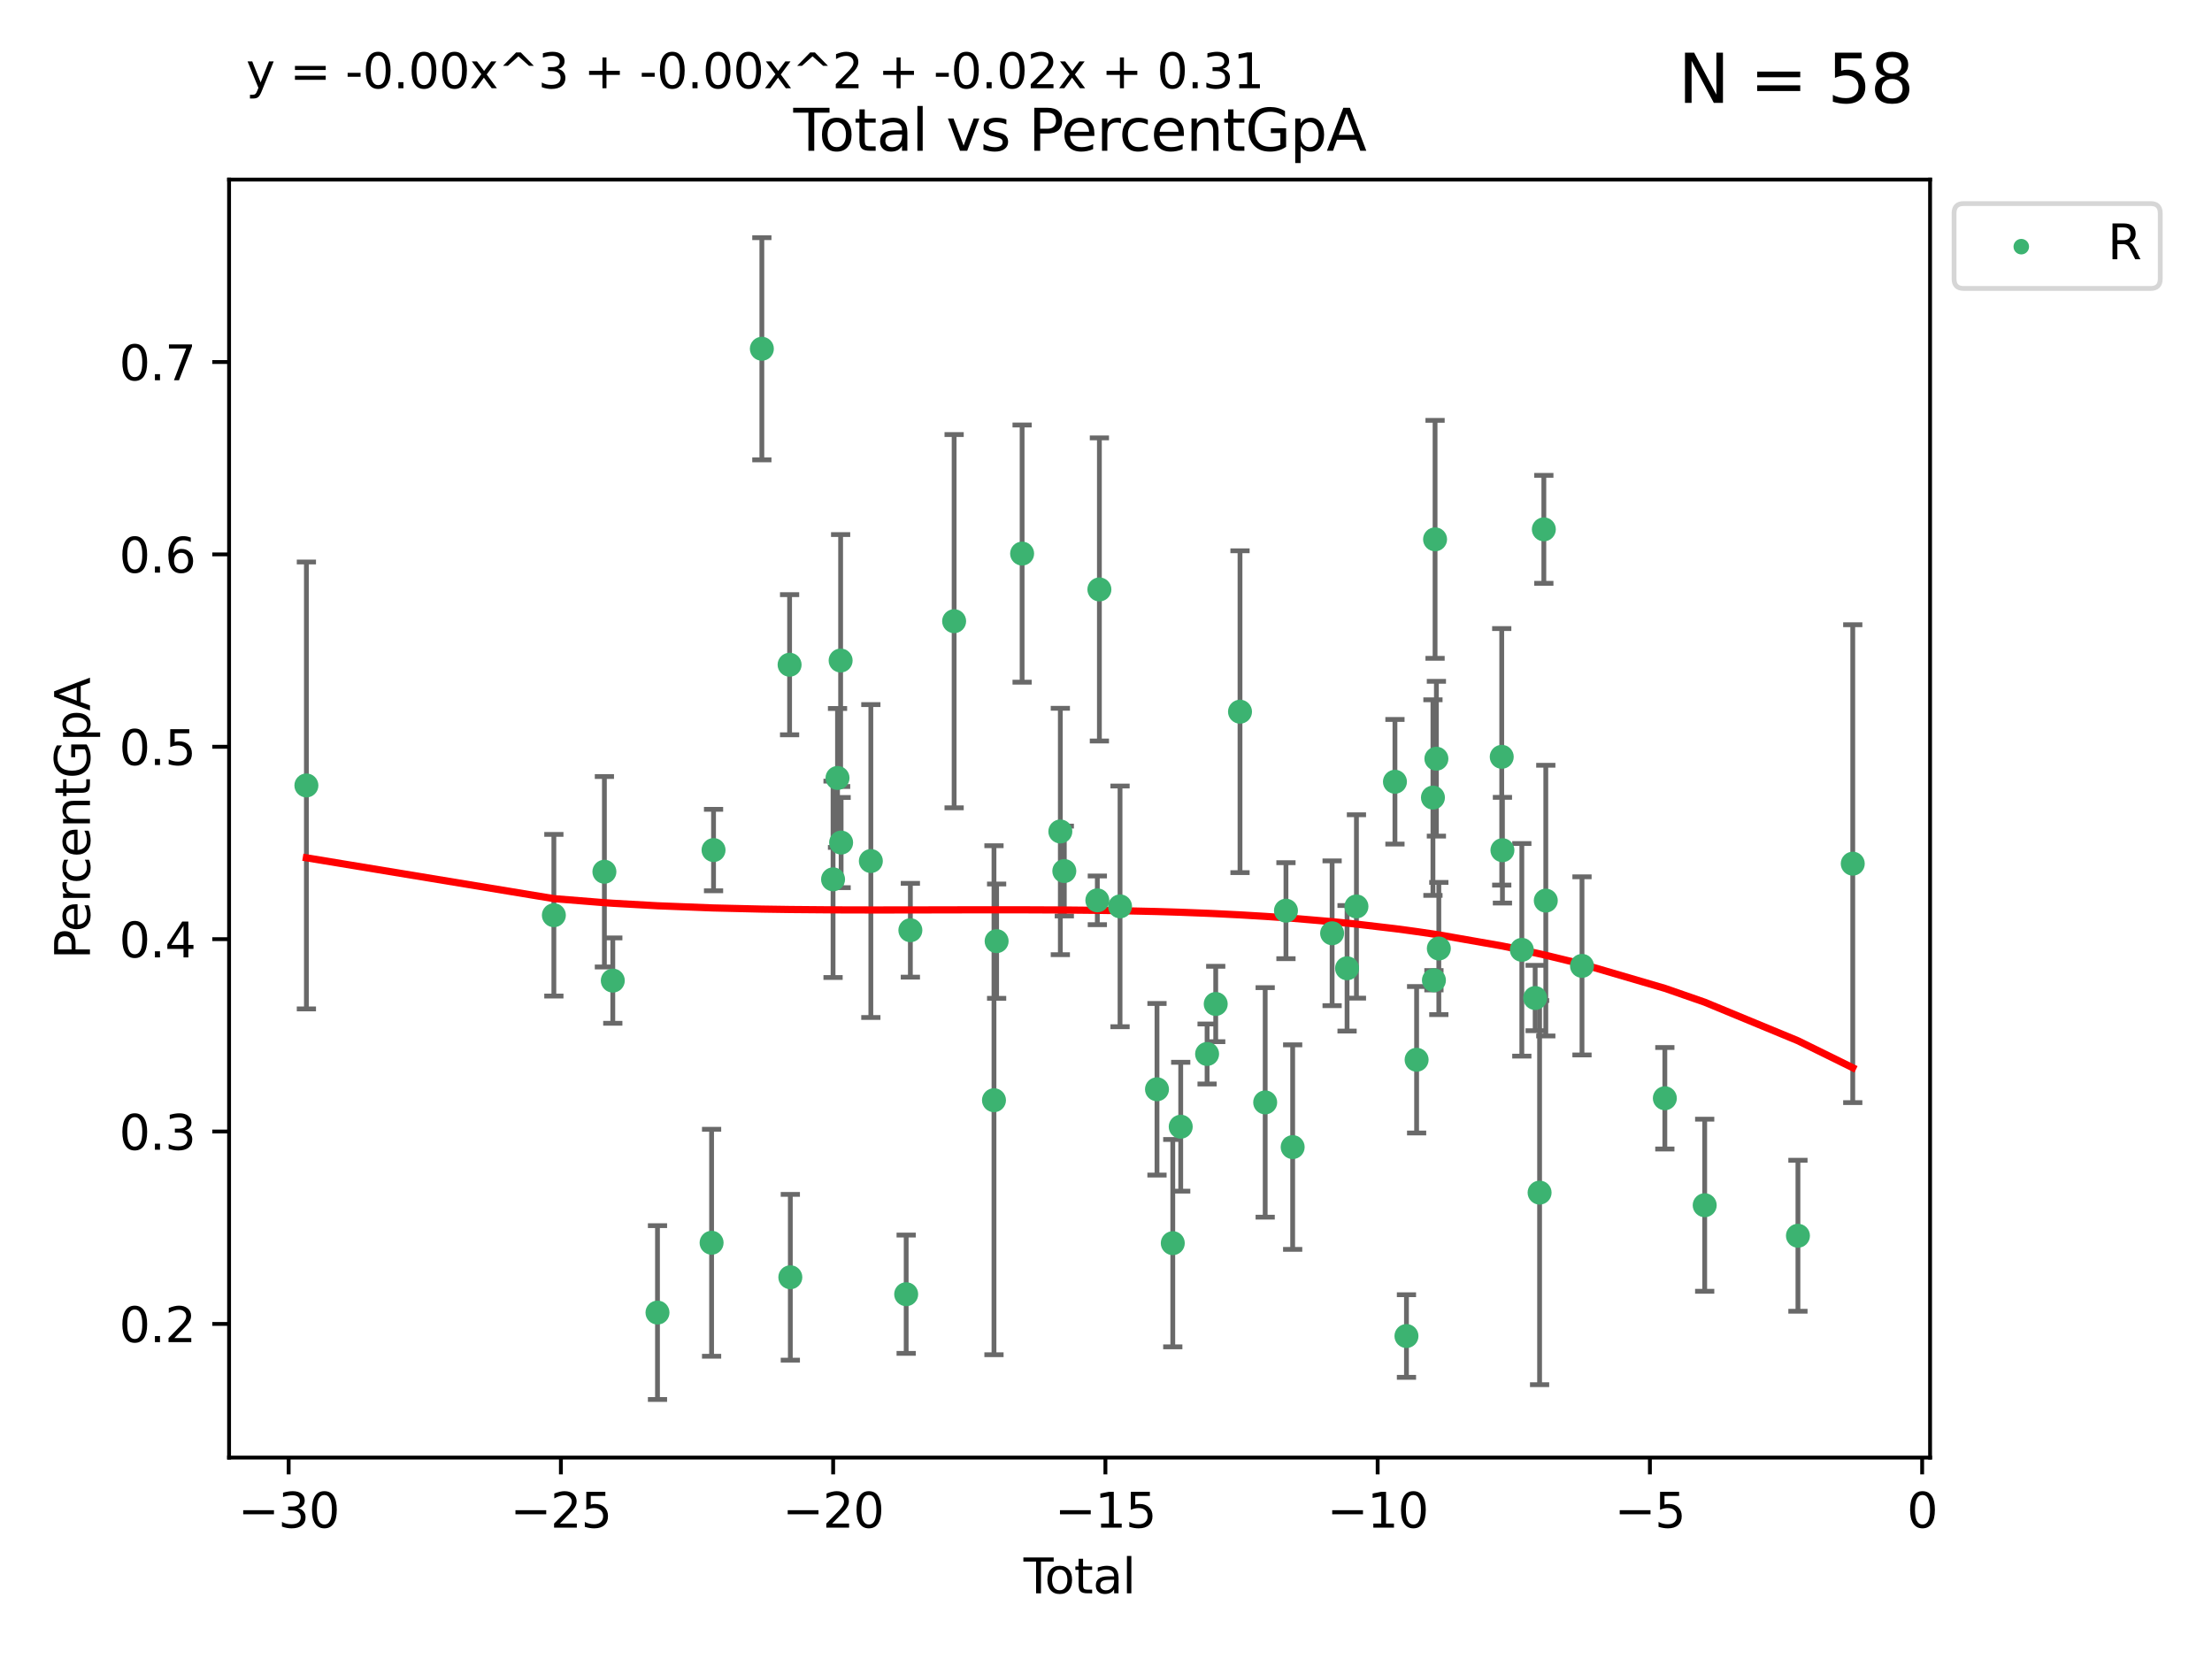 <?xml version="1.0" encoding="utf-8" standalone="no"?>
<!DOCTYPE svg PUBLIC "-//W3C//DTD SVG 1.1//EN"
  "http://www.w3.org/Graphics/SVG/1.1/DTD/svg11.dtd">
<svg xmlns:xlink="http://www.w3.org/1999/xlink" width="460.8pt" height="345.6pt" viewBox="0 0 460.8 345.6" xmlns="http://www.w3.org/2000/svg" version="1.1">
 <defs>
  <style type="text/css">*{stroke-linejoin: round; stroke-linecap: butt}</style>
 </defs>
 <g id="figure_1">
  <g id="patch_1">
   <path d="M 0 345.6 
L 460.8 345.6 
L 460.8 0 
L 0 0 
z
" style="fill: #ffffff"/>
  </g>
  <g id="axes_1">
   <g id="patch_2">
    <path d="M 47.72 303.64 
L 402.07 303.64 
L 402.07 37.411 
L 47.72 37.411 
z
" style="fill: #ffffff"/>
   </g>
   <g id="PathCollection_1">
    <defs>
     <path id="mdc29bd8efb" d="M 0 1.118 
C 0.297 1.118 0.581 1 0.791 0.791 
C 1 0.581 1.118 0.297 1.118 0 
C 1.118 -0.297 1 -0.581 0.791 -0.791 
C 0.581 -1 0.297 -1.118 0 -1.118 
C -0.297 -1.118 -0.581 -1 -0.791 -0.791 
C -1 -0.581 -1.118 -0.297 -1.118 0 
C -1.118 0.297 -1 0.581 -0.791 0.791 
C -0.581 1 -0.297 1.118 0 1.118 
z
" style="stroke: #3cb371"/>
    </defs>
    <g clip-path="url(#p1a517fec23)">
     <use xlink:href="#mdc29bd8efb" x="63.827" y="163.623" style="fill: #3cb371; stroke: #3cb371"/>
     <use xlink:href="#mdc29bd8efb" x="115.38" y="190.657" style="fill: #3cb371; stroke: #3cb371"/>
     <use xlink:href="#mdc29bd8efb" x="125.907" y="181.599" style="fill: #3cb371; stroke: #3cb371"/>
     <use xlink:href="#mdc29bd8efb" x="127.657" y="204.277" style="fill: #3cb371; stroke: #3cb371"/>
     <use xlink:href="#mdc29bd8efb" x="136.968" y="273.432" style="fill: #3cb371; stroke: #3cb371"/>
     <use xlink:href="#mdc29bd8efb" x="148.238" y="258.889" style="fill: #3cb371; stroke: #3cb371"/>
     <use xlink:href="#mdc29bd8efb" x="148.645" y="177.083" style="fill: #3cb371; stroke: #3cb371"/>
     <use xlink:href="#mdc29bd8efb" x="158.709" y="72.654" style="fill: #3cb371; stroke: #3cb371"/>
     <use xlink:href="#mdc29bd8efb" x="164.487" y="138.475" style="fill: #3cb371; stroke: #3cb371"/>
     <use xlink:href="#mdc29bd8efb" x="164.64" y="266.075" style="fill: #3cb371; stroke: #3cb371"/>
     <use xlink:href="#mdc29bd8efb" x="173.541" y="183.18" style="fill: #3cb371; stroke: #3cb371"/>
     <use xlink:href="#mdc29bd8efb" x="174.471" y="162.064" style="fill: #3cb371; stroke: #3cb371"/>
     <use xlink:href="#mdc29bd8efb" x="175.118" y="137.6" style="fill: #3cb371; stroke: #3cb371"/>
     <use xlink:href="#mdc29bd8efb" x="175.22" y="175.52" style="fill: #3cb371; stroke: #3cb371"/>
     <use xlink:href="#mdc29bd8efb" x="181.413" y="179.37" style="fill: #3cb371; stroke: #3cb371"/>
     <use xlink:href="#mdc29bd8efb" x="188.773" y="269.609" style="fill: #3cb371; stroke: #3cb371"/>
     <use xlink:href="#mdc29bd8efb" x="189.646" y="193.786" style="fill: #3cb371; stroke: #3cb371"/>
     <use xlink:href="#mdc29bd8efb" x="198.762" y="129.404" style="fill: #3cb371; stroke: #3cb371"/>
     <use xlink:href="#mdc29bd8efb" x="207.064" y="229.196" style="fill: #3cb371; stroke: #3cb371"/>
     <use xlink:href="#mdc29bd8efb" x="207.615" y="196.059" style="fill: #3cb371; stroke: #3cb371"/>
     <use xlink:href="#mdc29bd8efb" x="212.925" y="115.323" style="fill: #3cb371; stroke: #3cb371"/>
     <use xlink:href="#mdc29bd8efb" x="220.887" y="173.212" style="fill: #3cb371; stroke: #3cb371"/>
     <use xlink:href="#mdc29bd8efb" x="221.715" y="181.452" style="fill: #3cb371; stroke: #3cb371"/>
     <use xlink:href="#mdc29bd8efb" x="228.596" y="187.557" style="fill: #3cb371; stroke: #3cb371"/>
     <use xlink:href="#mdc29bd8efb" x="229.023" y="122.79" style="fill: #3cb371; stroke: #3cb371"/>
     <use xlink:href="#mdc29bd8efb" x="233.325" y="188.814" style="fill: #3cb371; stroke: #3cb371"/>
     <use xlink:href="#mdc29bd8efb" x="241.022" y="226.915" style="fill: #3cb371; stroke: #3cb371"/>
     <use xlink:href="#mdc29bd8efb" x="244.312" y="258.974" style="fill: #3cb371; stroke: #3cb371"/>
     <use xlink:href="#mdc29bd8efb" x="245.966" y="234.714" style="fill: #3cb371; stroke: #3cb371"/>
     <use xlink:href="#mdc29bd8efb" x="251.459" y="219.562" style="fill: #3cb371; stroke: #3cb371"/>
     <use xlink:href="#mdc29bd8efb" x="253.256" y="209.147" style="fill: #3cb371; stroke: #3cb371"/>
     <use xlink:href="#mdc29bd8efb" x="258.316" y="148.26" style="fill: #3cb371; stroke: #3cb371"/>
     <use xlink:href="#mdc29bd8efb" x="263.561" y="229.651" style="fill: #3cb371; stroke: #3cb371"/>
     <use xlink:href="#mdc29bd8efb" x="267.889" y="189.711" style="fill: #3cb371; stroke: #3cb371"/>
     <use xlink:href="#mdc29bd8efb" x="269.286" y="238.963" style="fill: #3cb371; stroke: #3cb371"/>
     <use xlink:href="#mdc29bd8efb" x="277.504" y="194.417" style="fill: #3cb371; stroke: #3cb371"/>
     <use xlink:href="#mdc29bd8efb" x="280.618" y="201.712" style="fill: #3cb371; stroke: #3cb371"/>
     <use xlink:href="#mdc29bd8efb" x="282.572" y="188.828" style="fill: #3cb371; stroke: #3cb371"/>
     <use xlink:href="#mdc29bd8efb" x="290.593" y="162.854" style="fill: #3cb371; stroke: #3cb371"/>
     <use xlink:href="#mdc29bd8efb" x="292.992" y="278.321" style="fill: #3cb371; stroke: #3cb371"/>
     <use xlink:href="#mdc29bd8efb" x="295.106" y="220.766" style="fill: #3cb371; stroke: #3cb371"/>
     <use xlink:href="#mdc29bd8efb" x="298.508" y="166.153" style="fill: #3cb371; stroke: #3cb371"/>
     <use xlink:href="#mdc29bd8efb" x="298.712" y="204.205" style="fill: #3cb371; stroke: #3cb371"/>
     <use xlink:href="#mdc29bd8efb" x="298.951" y="112.353" style="fill: #3cb371; stroke: #3cb371"/>
     <use xlink:href="#mdc29bd8efb" x="299.227" y="158.054" style="fill: #3cb371; stroke: #3cb371"/>
     <use xlink:href="#mdc29bd8efb" x="299.734" y="197.591" style="fill: #3cb371; stroke: #3cb371"/>
     <use xlink:href="#mdc29bd8efb" x="312.84" y="157.66" style="fill: #3cb371; stroke: #3cb371"/>
     <use xlink:href="#mdc29bd8efb" x="312.984" y="177.113" style="fill: #3cb371; stroke: #3cb371"/>
     <use xlink:href="#mdc29bd8efb" x="317.024" y="197.868" style="fill: #3cb371; stroke: #3cb371"/>
     <use xlink:href="#mdc29bd8efb" x="319.802" y="207.905" style="fill: #3cb371; stroke: #3cb371"/>
     <use xlink:href="#mdc29bd8efb" x="320.725" y="248.443" style="fill: #3cb371; stroke: #3cb371"/>
     <use xlink:href="#mdc29bd8efb" x="321.61" y="110.27" style="fill: #3cb371; stroke: #3cb371"/>
     <use xlink:href="#mdc29bd8efb" x="322.017" y="187.614" style="fill: #3cb371; stroke: #3cb371"/>
     <use xlink:href="#mdc29bd8efb" x="329.559" y="201.211" style="fill: #3cb371; stroke: #3cb371"/>
     <use xlink:href="#mdc29bd8efb" x="346.817" y="228.785" style="fill: #3cb371; stroke: #3cb371"/>
     <use xlink:href="#mdc29bd8efb" x="355.119" y="251.071" style="fill: #3cb371; stroke: #3cb371"/>
     <use xlink:href="#mdc29bd8efb" x="374.544" y="257.429" style="fill: #3cb371; stroke: #3cb371"/>
     <use xlink:href="#mdc29bd8efb" x="385.963" y="179.918" style="fill: #3cb371; stroke: #3cb371"/>
    </g>
   </g>
   <g id="matplotlib.axis_1">
    <g id="xtick_1">
     <g id="line2d_1">
      <defs>
       <path id="m5fa4a7cd5c" d="M 0 0 
L 0 3.5 
" style="stroke: #000000; stroke-width: 0.8"/>
      </defs>
      <g>
       <use xlink:href="#m5fa4a7cd5c" x="60.131" y="303.64" style="stroke: #000000; stroke-width: 0.8"/>
      </g>
     </g>
     <g id="text_1">
      <!-- −30 -->
      <g transform="translate(49.579 318.238)scale(0.1 -0.1)">
       <defs>
        <path id="DejaVuSans-2212" d="M 678 2272 
L 4684 2272 
L 4684 1741 
L 678 1741 
L 678 2272 
z
" transform="scale(0.016)"/>
        <path id="DejaVuSans-33" d="M 2597 2516 
Q 3050 2419 3304 2112 
Q 3559 1806 3559 1356 
Q 3559 666 3084 287 
Q 2609 -91 1734 -91 
Q 1441 -91 1130 -33 
Q 819 25 488 141 
L 488 750 
Q 750 597 1062 519 
Q 1375 441 1716 441 
Q 2309 441 2620 675 
Q 2931 909 2931 1356 
Q 2931 1769 2642 2001 
Q 2353 2234 1838 2234 
L 1294 2234 
L 1294 2753 
L 1863 2753 
Q 2328 2753 2575 2939 
Q 2822 3125 2822 3475 
Q 2822 3834 2567 4026 
Q 2313 4219 1838 4219 
Q 1578 4219 1281 4162 
Q 984 4106 628 3988 
L 628 4550 
Q 988 4650 1302 4700 
Q 1616 4750 1894 4750 
Q 2613 4750 3031 4423 
Q 3450 4097 3450 3541 
Q 3450 3153 3228 2886 
Q 3006 2619 2597 2516 
z
" transform="scale(0.016)"/>
        <path id="DejaVuSans-30" d="M 2034 4250 
Q 1547 4250 1301 3770 
Q 1056 3291 1056 2328 
Q 1056 1369 1301 889 
Q 1547 409 2034 409 
Q 2525 409 2770 889 
Q 3016 1369 3016 2328 
Q 3016 3291 2770 3770 
Q 2525 4250 2034 4250 
z
M 2034 4750 
Q 2819 4750 3233 4129 
Q 3647 3509 3647 2328 
Q 3647 1150 3233 529 
Q 2819 -91 2034 -91 
Q 1250 -91 836 529 
Q 422 1150 422 2328 
Q 422 3509 836 4129 
Q 1250 4750 2034 4750 
z
" transform="scale(0.016)"/>
       </defs>
       <use xlink:href="#DejaVuSans-2212"/>
       <use xlink:href="#DejaVuSans-33" x="83.789"/>
       <use xlink:href="#DejaVuSans-30" x="147.412"/>
      </g>
     </g>
    </g>
    <g id="xtick_2">
     <g id="line2d_2">
      <g>
       <use xlink:href="#m5fa4a7cd5c" x="116.846" y="303.64" style="stroke: #000000; stroke-width: 0.8"/>
      </g>
     </g>
     <g id="text_2">
      <!-- −25 -->
      <g transform="translate(106.294 318.238)scale(0.1 -0.1)">
       <defs>
        <path id="DejaVuSans-32" d="M 1228 531 
L 3431 531 
L 3431 0 
L 469 0 
L 469 531 
Q 828 903 1448 1529 
Q 2069 2156 2228 2338 
Q 2531 2678 2651 2914 
Q 2772 3150 2772 3378 
Q 2772 3750 2511 3984 
Q 2250 4219 1831 4219 
Q 1534 4219 1204 4116 
Q 875 4013 500 3803 
L 500 4441 
Q 881 4594 1212 4672 
Q 1544 4750 1819 4750 
Q 2544 4750 2975 4387 
Q 3406 4025 3406 3419 
Q 3406 3131 3298 2873 
Q 3191 2616 2906 2266 
Q 2828 2175 2409 1742 
Q 1991 1309 1228 531 
z
" transform="scale(0.016)"/>
        <path id="DejaVuSans-35" d="M 691 4666 
L 3169 4666 
L 3169 4134 
L 1269 4134 
L 1269 2991 
Q 1406 3038 1543 3061 
Q 1681 3084 1819 3084 
Q 2600 3084 3056 2656 
Q 3513 2228 3513 1497 
Q 3513 744 3044 326 
Q 2575 -91 1722 -91 
Q 1428 -91 1123 -41 
Q 819 9 494 109 
L 494 744 
Q 775 591 1075 516 
Q 1375 441 1709 441 
Q 2250 441 2565 725 
Q 2881 1009 2881 1497 
Q 2881 1984 2565 2268 
Q 2250 2553 1709 2553 
Q 1456 2553 1204 2497 
Q 953 2441 691 2322 
L 691 4666 
z
" transform="scale(0.016)"/>
       </defs>
       <use xlink:href="#DejaVuSans-2212"/>
       <use xlink:href="#DejaVuSans-32" x="83.789"/>
       <use xlink:href="#DejaVuSans-35" x="147.412"/>
      </g>
     </g>
    </g>
    <g id="xtick_3">
     <g id="line2d_3">
      <g>
       <use xlink:href="#m5fa4a7cd5c" x="173.561" y="303.64" style="stroke: #000000; stroke-width: 0.8"/>
      </g>
     </g>
     <g id="text_3">
      <!-- −20 -->
      <g transform="translate(163.009 318.238)scale(0.1 -0.1)">
       <use xlink:href="#DejaVuSans-2212"/>
       <use xlink:href="#DejaVuSans-32" x="83.789"/>
       <use xlink:href="#DejaVuSans-30" x="147.412"/>
      </g>
     </g>
    </g>
    <g id="xtick_4">
     <g id="line2d_4">
      <g>
       <use xlink:href="#m5fa4a7cd5c" x="230.276" y="303.64" style="stroke: #000000; stroke-width: 0.8"/>
      </g>
     </g>
     <g id="text_4">
      <!-- −15 -->
      <g transform="translate(219.724 318.238)scale(0.1 -0.1)">
       <defs>
        <path id="DejaVuSans-31" d="M 794 531 
L 1825 531 
L 1825 4091 
L 703 3866 
L 703 4441 
L 1819 4666 
L 2450 4666 
L 2450 531 
L 3481 531 
L 3481 0 
L 794 0 
L 794 531 
z
" transform="scale(0.016)"/>
       </defs>
       <use xlink:href="#DejaVuSans-2212"/>
       <use xlink:href="#DejaVuSans-31" x="83.789"/>
       <use xlink:href="#DejaVuSans-35" x="147.412"/>
      </g>
     </g>
    </g>
    <g id="xtick_5">
     <g id="line2d_5">
      <g>
       <use xlink:href="#m5fa4a7cd5c" x="286.991" y="303.64" style="stroke: #000000; stroke-width: 0.8"/>
      </g>
     </g>
     <g id="text_5">
      <!-- −10 -->
      <g transform="translate(276.439 318.238)scale(0.1 -0.1)">
       <use xlink:href="#DejaVuSans-2212"/>
       <use xlink:href="#DejaVuSans-31" x="83.789"/>
       <use xlink:href="#DejaVuSans-30" x="147.412"/>
      </g>
     </g>
    </g>
    <g id="xtick_6">
     <g id="line2d_6">
      <g>
       <use xlink:href="#m5fa4a7cd5c" x="343.706" y="303.64" style="stroke: #000000; stroke-width: 0.8"/>
      </g>
     </g>
     <g id="text_6">
      <!-- −5 -->
      <g transform="translate(336.335 318.238)scale(0.1 -0.1)">
       <use xlink:href="#DejaVuSans-2212"/>
       <use xlink:href="#DejaVuSans-35" x="83.789"/>
      </g>
     </g>
    </g>
    <g id="xtick_7">
     <g id="line2d_7">
      <g>
       <use xlink:href="#m5fa4a7cd5c" x="400.421" y="303.64" style="stroke: #000000; stroke-width: 0.8"/>
      </g>
     </g>
     <g id="text_7">
      <!-- 0 -->
      <g transform="translate(397.24 318.238)scale(0.1 -0.1)">
       <use xlink:href="#DejaVuSans-30"/>
      </g>
     </g>
    </g>
    <g id="text_8">
     <!-- Total -->
     <g transform="translate(213.218 331.917)scale(0.1 -0.1)">
      <defs>
       <path id="DejaVuSans-54" d="M -19 4666 
L 3928 4666 
L 3928 4134 
L 2272 4134 
L 2272 0 
L 1638 0 
L 1638 4134 
L -19 4134 
L -19 4666 
z
" transform="scale(0.016)"/>
       <path id="DejaVuSans-6f" d="M 1959 3097 
Q 1497 3097 1228 2736 
Q 959 2375 959 1747 
Q 959 1119 1226 758 
Q 1494 397 1959 397 
Q 2419 397 2687 759 
Q 2956 1122 2956 1747 
Q 2956 2369 2687 2733 
Q 2419 3097 1959 3097 
z
M 1959 3584 
Q 2709 3584 3137 3096 
Q 3566 2609 3566 1747 
Q 3566 888 3137 398 
Q 2709 -91 1959 -91 
Q 1206 -91 779 398 
Q 353 888 353 1747 
Q 353 2609 779 3096 
Q 1206 3584 1959 3584 
z
" transform="scale(0.016)"/>
       <path id="DejaVuSans-74" d="M 1172 4494 
L 1172 3500 
L 2356 3500 
L 2356 3053 
L 1172 3053 
L 1172 1153 
Q 1172 725 1289 603 
Q 1406 481 1766 481 
L 2356 481 
L 2356 0 
L 1766 0 
Q 1100 0 847 248 
Q 594 497 594 1153 
L 594 3053 
L 172 3053 
L 172 3500 
L 594 3500 
L 594 4494 
L 1172 4494 
z
" transform="scale(0.016)"/>
       <path id="DejaVuSans-61" d="M 2194 1759 
Q 1497 1759 1228 1600 
Q 959 1441 959 1056 
Q 959 750 1161 570 
Q 1363 391 1709 391 
Q 2188 391 2477 730 
Q 2766 1069 2766 1631 
L 2766 1759 
L 2194 1759 
z
M 3341 1997 
L 3341 0 
L 2766 0 
L 2766 531 
Q 2569 213 2275 61 
Q 1981 -91 1556 -91 
Q 1019 -91 701 211 
Q 384 513 384 1019 
Q 384 1609 779 1909 
Q 1175 2209 1959 2209 
L 2766 2209 
L 2766 2266 
Q 2766 2663 2505 2880 
Q 2244 3097 1772 3097 
Q 1472 3097 1187 3025 
Q 903 2953 641 2809 
L 641 3341 
Q 956 3463 1253 3523 
Q 1550 3584 1831 3584 
Q 2591 3584 2966 3190 
Q 3341 2797 3341 1997 
z
" transform="scale(0.016)"/>
       <path id="DejaVuSans-6c" d="M 603 4863 
L 1178 4863 
L 1178 0 
L 603 0 
L 603 4863 
z
" transform="scale(0.016)"/>
      </defs>
      <use xlink:href="#DejaVuSans-54"/>
      <use xlink:href="#DejaVuSans-6f" x="44.084"/>
      <use xlink:href="#DejaVuSans-74" x="105.266"/>
      <use xlink:href="#DejaVuSans-61" x="144.475"/>
      <use xlink:href="#DejaVuSans-6c" x="205.754"/>
     </g>
    </g>
   </g>
   <g id="matplotlib.axis_2">
    <g id="ytick_1">
     <g id="line2d_8">
      <defs>
       <path id="m9ae6b8a5ca" d="M 0 0 
L -3.5 0 
" style="stroke: #000000; stroke-width: 0.8"/>
      </defs>
      <g>
       <use xlink:href="#m9ae6b8a5ca" x="47.72" y="275.795" style="stroke: #000000; stroke-width: 0.8"/>
      </g>
     </g>
     <g id="text_9">
      <!-- 0.2 -->
      <g transform="translate(24.817 279.594)scale(0.1 -0.1)">
       <defs>
        <path id="DejaVuSans-2e" d="M 684 794 
L 1344 794 
L 1344 0 
L 684 0 
L 684 794 
z
" transform="scale(0.016)"/>
       </defs>
       <use xlink:href="#DejaVuSans-30"/>
       <use xlink:href="#DejaVuSans-2e" x="63.623"/>
       <use xlink:href="#DejaVuSans-32" x="95.41"/>
      </g>
     </g>
    </g>
    <g id="ytick_2">
     <g id="line2d_9">
      <g>
       <use xlink:href="#m9ae6b8a5ca" x="47.72" y="235.719" style="stroke: #000000; stroke-width: 0.8"/>
      </g>
     </g>
     <g id="text_10">
      <!-- 0.3 -->
      <g transform="translate(24.817 239.518)scale(0.1 -0.1)">
       <use xlink:href="#DejaVuSans-30"/>
       <use xlink:href="#DejaVuSans-2e" x="63.623"/>
       <use xlink:href="#DejaVuSans-33" x="95.41"/>
      </g>
     </g>
    </g>
    <g id="ytick_3">
     <g id="line2d_10">
      <g>
       <use xlink:href="#m9ae6b8a5ca" x="47.72" y="195.643" style="stroke: #000000; stroke-width: 0.8"/>
      </g>
     </g>
     <g id="text_11">
      <!-- 0.4 -->
      <g transform="translate(24.817 199.442)scale(0.1 -0.1)">
       <defs>
        <path id="DejaVuSans-34" d="M 2419 4116 
L 825 1625 
L 2419 1625 
L 2419 4116 
z
M 2253 4666 
L 3047 4666 
L 3047 1625 
L 3713 1625 
L 3713 1100 
L 3047 1100 
L 3047 0 
L 2419 0 
L 2419 1100 
L 313 1100 
L 313 1709 
L 2253 4666 
z
" transform="scale(0.016)"/>
       </defs>
       <use xlink:href="#DejaVuSans-30"/>
       <use xlink:href="#DejaVuSans-2e" x="63.623"/>
       <use xlink:href="#DejaVuSans-34" x="95.41"/>
      </g>
     </g>
    </g>
    <g id="ytick_4">
     <g id="line2d_11">
      <g>
       <use xlink:href="#m9ae6b8a5ca" x="47.72" y="155.566" style="stroke: #000000; stroke-width: 0.8"/>
      </g>
     </g>
     <g id="text_12">
      <!-- 0.5 -->
      <g transform="translate(24.817 159.366)scale(0.1 -0.1)">
       <use xlink:href="#DejaVuSans-30"/>
       <use xlink:href="#DejaVuSans-2e" x="63.623"/>
       <use xlink:href="#DejaVuSans-35" x="95.41"/>
      </g>
     </g>
    </g>
    <g id="ytick_5">
     <g id="line2d_12">
      <g>
       <use xlink:href="#m9ae6b8a5ca" x="47.72" y="115.49" style="stroke: #000000; stroke-width: 0.8"/>
      </g>
     </g>
     <g id="text_13">
      <!-- 0.6 -->
      <g transform="translate(24.817 119.29)scale(0.1 -0.1)">
       <defs>
        <path id="DejaVuSans-36" d="M 2113 2584 
Q 1688 2584 1439 2293 
Q 1191 2003 1191 1497 
Q 1191 994 1439 701 
Q 1688 409 2113 409 
Q 2538 409 2786 701 
Q 3034 994 3034 1497 
Q 3034 2003 2786 2293 
Q 2538 2584 2113 2584 
z
M 3366 4563 
L 3366 3988 
Q 3128 4100 2886 4159 
Q 2644 4219 2406 4219 
Q 1781 4219 1451 3797 
Q 1122 3375 1075 2522 
Q 1259 2794 1537 2939 
Q 1816 3084 2150 3084 
Q 2853 3084 3261 2657 
Q 3669 2231 3669 1497 
Q 3669 778 3244 343 
Q 2819 -91 2113 -91 
Q 1303 -91 875 529 
Q 447 1150 447 2328 
Q 447 3434 972 4092 
Q 1497 4750 2381 4750 
Q 2619 4750 2861 4703 
Q 3103 4656 3366 4563 
z
" transform="scale(0.016)"/>
       </defs>
       <use xlink:href="#DejaVuSans-30"/>
       <use xlink:href="#DejaVuSans-2e" x="63.623"/>
       <use xlink:href="#DejaVuSans-36" x="95.41"/>
      </g>
     </g>
    </g>
    <g id="ytick_6">
     <g id="line2d_13">
      <g>
       <use xlink:href="#m9ae6b8a5ca" x="47.72" y="75.414" style="stroke: #000000; stroke-width: 0.8"/>
      </g>
     </g>
     <g id="text_14">
      <!-- 0.7 -->
      <g transform="translate(24.817 79.214)scale(0.1 -0.1)">
       <defs>
        <path id="DejaVuSans-37" d="M 525 4666 
L 3525 4666 
L 3525 4397 
L 1831 0 
L 1172 0 
L 2766 4134 
L 525 4134 
L 525 4666 
z
" transform="scale(0.016)"/>
       </defs>
       <use xlink:href="#DejaVuSans-30"/>
       <use xlink:href="#DejaVuSans-2e" x="63.623"/>
       <use xlink:href="#DejaVuSans-37" x="95.41"/>
      </g>
     </g>
    </g>
    <g id="text_15">
     <!-- PercentGpA -->
     <g transform="translate(18.737 199.802)rotate(-90)scale(0.1 -0.1)">
      <defs>
       <path id="DejaVuSans-50" d="M 1259 4147 
L 1259 2394 
L 2053 2394 
Q 2494 2394 2734 2622 
Q 2975 2850 2975 3272 
Q 2975 3691 2734 3919 
Q 2494 4147 2053 4147 
L 1259 4147 
z
M 628 4666 
L 2053 4666 
Q 2838 4666 3239 4311 
Q 3641 3956 3641 3272 
Q 3641 2581 3239 2228 
Q 2838 1875 2053 1875 
L 1259 1875 
L 1259 0 
L 628 0 
L 628 4666 
z
" transform="scale(0.016)"/>
       <path id="DejaVuSans-65" d="M 3597 1894 
L 3597 1613 
L 953 1613 
Q 991 1019 1311 708 
Q 1631 397 2203 397 
Q 2534 397 2845 478 
Q 3156 559 3463 722 
L 3463 178 
Q 3153 47 2828 -22 
Q 2503 -91 2169 -91 
Q 1331 -91 842 396 
Q 353 884 353 1716 
Q 353 2575 817 3079 
Q 1281 3584 2069 3584 
Q 2775 3584 3186 3129 
Q 3597 2675 3597 1894 
z
M 3022 2063 
Q 3016 2534 2758 2815 
Q 2500 3097 2075 3097 
Q 1594 3097 1305 2825 
Q 1016 2553 972 2059 
L 3022 2063 
z
" transform="scale(0.016)"/>
       <path id="DejaVuSans-72" d="M 2631 2963 
Q 2534 3019 2420 3045 
Q 2306 3072 2169 3072 
Q 1681 3072 1420 2755 
Q 1159 2438 1159 1844 
L 1159 0 
L 581 0 
L 581 3500 
L 1159 3500 
L 1159 2956 
Q 1341 3275 1631 3429 
Q 1922 3584 2338 3584 
Q 2397 3584 2469 3576 
Q 2541 3569 2628 3553 
L 2631 2963 
z
" transform="scale(0.016)"/>
       <path id="DejaVuSans-63" d="M 3122 3366 
L 3122 2828 
Q 2878 2963 2633 3030 
Q 2388 3097 2138 3097 
Q 1578 3097 1268 2742 
Q 959 2388 959 1747 
Q 959 1106 1268 751 
Q 1578 397 2138 397 
Q 2388 397 2633 464 
Q 2878 531 3122 666 
L 3122 134 
Q 2881 22 2623 -34 
Q 2366 -91 2075 -91 
Q 1284 -91 818 406 
Q 353 903 353 1747 
Q 353 2603 823 3093 
Q 1294 3584 2113 3584 
Q 2378 3584 2631 3529 
Q 2884 3475 3122 3366 
z
" transform="scale(0.016)"/>
       <path id="DejaVuSans-6e" d="M 3513 2113 
L 3513 0 
L 2938 0 
L 2938 2094 
Q 2938 2591 2744 2837 
Q 2550 3084 2163 3084 
Q 1697 3084 1428 2787 
Q 1159 2491 1159 1978 
L 1159 0 
L 581 0 
L 581 3500 
L 1159 3500 
L 1159 2956 
Q 1366 3272 1645 3428 
Q 1925 3584 2291 3584 
Q 2894 3584 3203 3211 
Q 3513 2838 3513 2113 
z
" transform="scale(0.016)"/>
       <path id="DejaVuSans-47" d="M 3809 666 
L 3809 1919 
L 2778 1919 
L 2778 2438 
L 4434 2438 
L 4434 434 
Q 4069 175 3628 42 
Q 3188 -91 2688 -91 
Q 1594 -91 976 548 
Q 359 1188 359 2328 
Q 359 3472 976 4111 
Q 1594 4750 2688 4750 
Q 3144 4750 3555 4637 
Q 3966 4525 4313 4306 
L 4313 3634 
Q 3963 3931 3569 4081 
Q 3175 4231 2741 4231 
Q 1884 4231 1454 3753 
Q 1025 3275 1025 2328 
Q 1025 1384 1454 906 
Q 1884 428 2741 428 
Q 3075 428 3337 486 
Q 3600 544 3809 666 
z
" transform="scale(0.016)"/>
       <path id="DejaVuSans-70" d="M 1159 525 
L 1159 -1331 
L 581 -1331 
L 581 3500 
L 1159 3500 
L 1159 2969 
Q 1341 3281 1617 3432 
Q 1894 3584 2278 3584 
Q 2916 3584 3314 3078 
Q 3713 2572 3713 1747 
Q 3713 922 3314 415 
Q 2916 -91 2278 -91 
Q 1894 -91 1617 61 
Q 1341 213 1159 525 
z
M 3116 1747 
Q 3116 2381 2855 2742 
Q 2594 3103 2138 3103 
Q 1681 3103 1420 2742 
Q 1159 2381 1159 1747 
Q 1159 1113 1420 752 
Q 1681 391 2138 391 
Q 2594 391 2855 752 
Q 3116 1113 3116 1747 
z
" transform="scale(0.016)"/>
       <path id="DejaVuSans-41" d="M 2188 4044 
L 1331 1722 
L 3047 1722 
L 2188 4044 
z
M 1831 4666 
L 2547 4666 
L 4325 0 
L 3669 0 
L 3244 1197 
L 1141 1197 
L 716 0 
L 50 0 
L 1831 4666 
z
" transform="scale(0.016)"/>
      </defs>
      <use xlink:href="#DejaVuSans-50"/>
      <use xlink:href="#DejaVuSans-65" x="56.678"/>
      <use xlink:href="#DejaVuSans-72" x="118.201"/>
      <use xlink:href="#DejaVuSans-63" x="157.064"/>
      <use xlink:href="#DejaVuSans-65" x="212.045"/>
      <use xlink:href="#DejaVuSans-6e" x="273.568"/>
      <use xlink:href="#DejaVuSans-74" x="336.947"/>
      <use xlink:href="#DejaVuSans-47" x="376.156"/>
      <use xlink:href="#DejaVuSans-70" x="453.646"/>
      <use xlink:href="#DejaVuSans-41" x="517.123"/>
     </g>
    </g>
   </g>
   <g id="LineCollection_1">
    <path d="M 63.827 210.173 
L 63.827 117.073 
" clip-path="url(#p1a517fec23)" style="fill: none; stroke: #696969"/>
    <path d="M 115.38 207.496 
L 115.38 173.818 
" clip-path="url(#p1a517fec23)" style="fill: none; stroke: #696969"/>
    <path d="M 125.907 201.436 
L 125.907 161.762 
" clip-path="url(#p1a517fec23)" style="fill: none; stroke: #696969"/>
    <path d="M 127.657 213.167 
L 127.657 195.386 
" clip-path="url(#p1a517fec23)" style="fill: none; stroke: #696969"/>
    <path d="M 136.968 291.539 
L 136.968 255.325 
" clip-path="url(#p1a517fec23)" style="fill: none; stroke: #696969"/>
    <path d="M 148.238 282.529 
L 148.238 235.249 
" clip-path="url(#p1a517fec23)" style="fill: none; stroke: #696969"/>
    <path d="M 148.645 185.566 
L 148.645 168.6 
" clip-path="url(#p1a517fec23)" style="fill: none; stroke: #696969"/>
    <path d="M 158.709 95.795 
L 158.709 49.513 
" clip-path="url(#p1a517fec23)" style="fill: none; stroke: #696969"/>
    <path d="M 164.487 153.072 
L 164.487 123.877 
" clip-path="url(#p1a517fec23)" style="fill: none; stroke: #696969"/>
    <path d="M 164.64 283.34 
L 164.64 248.811 
" clip-path="url(#p1a517fec23)" style="fill: none; stroke: #696969"/>
    <path d="M 173.541 203.633 
L 173.541 162.728 
" clip-path="url(#p1a517fec23)" style="fill: none; stroke: #696969"/>
    <path d="M 174.471 176.537 
L 174.471 147.59 
" clip-path="url(#p1a517fec23)" style="fill: none; stroke: #696969"/>
    <path d="M 175.118 163.839 
L 175.118 111.362 
" clip-path="url(#p1a517fec23)" style="fill: none; stroke: #696969"/>
    <path d="M 175.22 184.913 
L 175.22 166.126 
" clip-path="url(#p1a517fec23)" style="fill: none; stroke: #696969"/>
    <path d="M 181.413 211.962 
L 181.413 146.779 
" clip-path="url(#p1a517fec23)" style="fill: none; stroke: #696969"/>
    <path d="M 188.773 281.933 
L 188.773 257.285 
" clip-path="url(#p1a517fec23)" style="fill: none; stroke: #696969"/>
    <path d="M 189.646 203.554 
L 189.646 184.019 
" clip-path="url(#p1a517fec23)" style="fill: none; stroke: #696969"/>
    <path d="M 198.762 168.284 
L 198.762 90.524 
" clip-path="url(#p1a517fec23)" style="fill: none; stroke: #696969"/>
    <path d="M 207.064 282.212 
L 207.064 176.18 
" clip-path="url(#p1a517fec23)" style="fill: none; stroke: #696969"/>
    <path d="M 207.615 207.967 
L 207.615 184.151 
" clip-path="url(#p1a517fec23)" style="fill: none; stroke: #696969"/>
    <path d="M 212.925 142.111 
L 212.925 88.535 
" clip-path="url(#p1a517fec23)" style="fill: none; stroke: #696969"/>
    <path d="M 220.887 198.879 
L 220.887 147.546 
" clip-path="url(#p1a517fec23)" style="fill: none; stroke: #696969"/>
    <path d="M 221.715 190.812 
L 221.715 172.092 
" clip-path="url(#p1a517fec23)" style="fill: none; stroke: #696969"/>
    <path d="M 228.596 192.628 
L 228.596 182.486 
" clip-path="url(#p1a517fec23)" style="fill: none; stroke: #696969"/>
    <path d="M 229.023 154.362 
L 229.023 91.219 
" clip-path="url(#p1a517fec23)" style="fill: none; stroke: #696969"/>
    <path d="M 233.325 213.887 
L 233.325 163.741 
" clip-path="url(#p1a517fec23)" style="fill: none; stroke: #696969"/>
    <path d="M 241.022 244.788 
L 241.022 209.042 
" clip-path="url(#p1a517fec23)" style="fill: none; stroke: #696969"/>
    <path d="M 244.312 280.571 
L 244.312 237.376 
" clip-path="url(#p1a517fec23)" style="fill: none; stroke: #696969"/>
    <path d="M 245.966 248.134 
L 245.966 221.294 
" clip-path="url(#p1a517fec23)" style="fill: none; stroke: #696969"/>
    <path d="M 251.459 225.815 
L 251.459 213.31 
" clip-path="url(#p1a517fec23)" style="fill: none; stroke: #696969"/>
    <path d="M 253.256 217.001 
L 253.256 201.293 
" clip-path="url(#p1a517fec23)" style="fill: none; stroke: #696969"/>
    <path d="M 258.316 181.783 
L 258.316 114.736 
" clip-path="url(#p1a517fec23)" style="fill: none; stroke: #696969"/>
    <path d="M 263.561 253.559 
L 263.561 205.743 
" clip-path="url(#p1a517fec23)" style="fill: none; stroke: #696969"/>
    <path d="M 267.889 199.711 
L 267.889 179.711 
" clip-path="url(#p1a517fec23)" style="fill: none; stroke: #696969"/>
    <path d="M 269.286 260.267 
L 269.286 217.659 
" clip-path="url(#p1a517fec23)" style="fill: none; stroke: #696969"/>
    <path d="M 277.504 209.497 
L 277.504 179.337 
" clip-path="url(#p1a517fec23)" style="fill: none; stroke: #696969"/>
    <path d="M 280.618 214.786 
L 280.618 188.638 
" clip-path="url(#p1a517fec23)" style="fill: none; stroke: #696969"/>
    <path d="M 282.572 207.931 
L 282.572 169.726 
" clip-path="url(#p1a517fec23)" style="fill: none; stroke: #696969"/>
    <path d="M 290.593 175.831 
L 290.593 149.877 
" clip-path="url(#p1a517fec23)" style="fill: none; stroke: #696969"/>
    <path d="M 292.992 286.925 
L 292.992 269.717 
" clip-path="url(#p1a517fec23)" style="fill: none; stroke: #696969"/>
    <path d="M 295.106 236.022 
L 295.106 205.51 
" clip-path="url(#p1a517fec23)" style="fill: none; stroke: #696969"/>
    <path d="M 298.508 186.53 
L 298.508 145.777 
" clip-path="url(#p1a517fec23)" style="fill: none; stroke: #696969"/>
    <path d="M 298.712 206.222 
L 298.712 202.187 
" clip-path="url(#p1a517fec23)" style="fill: none; stroke: #696969"/>
    <path d="M 298.951 137.136 
L 298.951 87.57 
" clip-path="url(#p1a517fec23)" style="fill: none; stroke: #696969"/>
    <path d="M 299.227 174.173 
L 299.227 141.935 
" clip-path="url(#p1a517fec23)" style="fill: none; stroke: #696969"/>
    <path d="M 299.734 211.357 
L 299.734 183.824 
" clip-path="url(#p1a517fec23)" style="fill: none; stroke: #696969"/>
    <path d="M 312.84 184.382 
L 312.84 130.939 
" clip-path="url(#p1a517fec23)" style="fill: none; stroke: #696969"/>
    <path d="M 312.984 188.12 
L 312.984 166.106 
" clip-path="url(#p1a517fec23)" style="fill: none; stroke: #696969"/>
    <path d="M 317.024 220.008 
L 317.024 175.728 
" clip-path="url(#p1a517fec23)" style="fill: none; stroke: #696969"/>
    <path d="M 319.802 214.713 
L 319.802 201.096 
" clip-path="url(#p1a517fec23)" style="fill: none; stroke: #696969"/>
    <path d="M 320.725 288.454 
L 320.725 208.433 
" clip-path="url(#p1a517fec23)" style="fill: none; stroke: #696969"/>
    <path d="M 321.61 121.516 
L 321.61 99.024 
" clip-path="url(#p1a517fec23)" style="fill: none; stroke: #696969"/>
    <path d="M 322.017 215.81 
L 322.017 159.418 
" clip-path="url(#p1a517fec23)" style="fill: none; stroke: #696969"/>
    <path d="M 329.559 219.767 
L 329.559 182.656 
" clip-path="url(#p1a517fec23)" style="fill: none; stroke: #696969"/>
    <path d="M 346.817 239.357 
L 346.817 218.213 
" clip-path="url(#p1a517fec23)" style="fill: none; stroke: #696969"/>
    <path d="M 355.119 268.997 
L 355.119 233.145 
" clip-path="url(#p1a517fec23)" style="fill: none; stroke: #696969"/>
    <path d="M 374.544 273.153 
L 374.544 241.705 
" clip-path="url(#p1a517fec23)" style="fill: none; stroke: #696969"/>
    <path d="M 385.963 229.694 
L 385.963 130.141 
" clip-path="url(#p1a517fec23)" style="fill: none; stroke: #696969"/>
   </g>
   <g id="line2d_14">
    <defs>
     <path id="mc232070a8e" d="M 2 0 
L -2 -0 
" style="stroke: #696969"/>
    </defs>
    <g clip-path="url(#p1a517fec23)">
     <use xlink:href="#mc232070a8e" x="63.827" y="210.173" style="fill: #696969; stroke: #696969"/>
     <use xlink:href="#mc232070a8e" x="115.38" y="207.496" style="fill: #696969; stroke: #696969"/>
     <use xlink:href="#mc232070a8e" x="125.907" y="201.436" style="fill: #696969; stroke: #696969"/>
     <use xlink:href="#mc232070a8e" x="127.657" y="213.167" style="fill: #696969; stroke: #696969"/>
     <use xlink:href="#mc232070a8e" x="136.968" y="291.539" style="fill: #696969; stroke: #696969"/>
     <use xlink:href="#mc232070a8e" x="148.238" y="282.529" style="fill: #696969; stroke: #696969"/>
     <use xlink:href="#mc232070a8e" x="148.645" y="185.566" style="fill: #696969; stroke: #696969"/>
     <use xlink:href="#mc232070a8e" x="158.709" y="95.795" style="fill: #696969; stroke: #696969"/>
     <use xlink:href="#mc232070a8e" x="164.487" y="153.072" style="fill: #696969; stroke: #696969"/>
     <use xlink:href="#mc232070a8e" x="164.64" y="283.34" style="fill: #696969; stroke: #696969"/>
     <use xlink:href="#mc232070a8e" x="173.541" y="203.633" style="fill: #696969; stroke: #696969"/>
     <use xlink:href="#mc232070a8e" x="174.471" y="176.537" style="fill: #696969; stroke: #696969"/>
     <use xlink:href="#mc232070a8e" x="175.118" y="163.839" style="fill: #696969; stroke: #696969"/>
     <use xlink:href="#mc232070a8e" x="175.22" y="184.913" style="fill: #696969; stroke: #696969"/>
     <use xlink:href="#mc232070a8e" x="181.413" y="211.962" style="fill: #696969; stroke: #696969"/>
     <use xlink:href="#mc232070a8e" x="188.773" y="281.933" style="fill: #696969; stroke: #696969"/>
     <use xlink:href="#mc232070a8e" x="189.646" y="203.554" style="fill: #696969; stroke: #696969"/>
     <use xlink:href="#mc232070a8e" x="198.762" y="168.284" style="fill: #696969; stroke: #696969"/>
     <use xlink:href="#mc232070a8e" x="207.064" y="282.212" style="fill: #696969; stroke: #696969"/>
     <use xlink:href="#mc232070a8e" x="207.615" y="207.967" style="fill: #696969; stroke: #696969"/>
     <use xlink:href="#mc232070a8e" x="212.925" y="142.111" style="fill: #696969; stroke: #696969"/>
     <use xlink:href="#mc232070a8e" x="220.887" y="198.879" style="fill: #696969; stroke: #696969"/>
     <use xlink:href="#mc232070a8e" x="221.715" y="190.812" style="fill: #696969; stroke: #696969"/>
     <use xlink:href="#mc232070a8e" x="228.596" y="192.628" style="fill: #696969; stroke: #696969"/>
     <use xlink:href="#mc232070a8e" x="229.023" y="154.362" style="fill: #696969; stroke: #696969"/>
     <use xlink:href="#mc232070a8e" x="233.325" y="213.887" style="fill: #696969; stroke: #696969"/>
     <use xlink:href="#mc232070a8e" x="241.022" y="244.788" style="fill: #696969; stroke: #696969"/>
     <use xlink:href="#mc232070a8e" x="244.312" y="280.571" style="fill: #696969; stroke: #696969"/>
     <use xlink:href="#mc232070a8e" x="245.966" y="248.134" style="fill: #696969; stroke: #696969"/>
     <use xlink:href="#mc232070a8e" x="251.459" y="225.815" style="fill: #696969; stroke: #696969"/>
     <use xlink:href="#mc232070a8e" x="253.256" y="217.001" style="fill: #696969; stroke: #696969"/>
     <use xlink:href="#mc232070a8e" x="258.316" y="181.783" style="fill: #696969; stroke: #696969"/>
     <use xlink:href="#mc232070a8e" x="263.561" y="253.559" style="fill: #696969; stroke: #696969"/>
     <use xlink:href="#mc232070a8e" x="267.889" y="199.711" style="fill: #696969; stroke: #696969"/>
     <use xlink:href="#mc232070a8e" x="269.286" y="260.267" style="fill: #696969; stroke: #696969"/>
     <use xlink:href="#mc232070a8e" x="277.504" y="209.497" style="fill: #696969; stroke: #696969"/>
     <use xlink:href="#mc232070a8e" x="280.618" y="214.786" style="fill: #696969; stroke: #696969"/>
     <use xlink:href="#mc232070a8e" x="282.572" y="207.931" style="fill: #696969; stroke: #696969"/>
     <use xlink:href="#mc232070a8e" x="290.593" y="175.831" style="fill: #696969; stroke: #696969"/>
     <use xlink:href="#mc232070a8e" x="292.992" y="286.925" style="fill: #696969; stroke: #696969"/>
     <use xlink:href="#mc232070a8e" x="295.106" y="236.022" style="fill: #696969; stroke: #696969"/>
     <use xlink:href="#mc232070a8e" x="298.508" y="186.53" style="fill: #696969; stroke: #696969"/>
     <use xlink:href="#mc232070a8e" x="298.712" y="206.222" style="fill: #696969; stroke: #696969"/>
     <use xlink:href="#mc232070a8e" x="298.951" y="137.136" style="fill: #696969; stroke: #696969"/>
     <use xlink:href="#mc232070a8e" x="299.227" y="174.173" style="fill: #696969; stroke: #696969"/>
     <use xlink:href="#mc232070a8e" x="299.734" y="211.357" style="fill: #696969; stroke: #696969"/>
     <use xlink:href="#mc232070a8e" x="312.84" y="184.382" style="fill: #696969; stroke: #696969"/>
     <use xlink:href="#mc232070a8e" x="312.984" y="188.12" style="fill: #696969; stroke: #696969"/>
     <use xlink:href="#mc232070a8e" x="317.024" y="220.008" style="fill: #696969; stroke: #696969"/>
     <use xlink:href="#mc232070a8e" x="319.802" y="214.713" style="fill: #696969; stroke: #696969"/>
     <use xlink:href="#mc232070a8e" x="320.725" y="288.454" style="fill: #696969; stroke: #696969"/>
     <use xlink:href="#mc232070a8e" x="321.61" y="121.516" style="fill: #696969; stroke: #696969"/>
     <use xlink:href="#mc232070a8e" x="322.017" y="215.81" style="fill: #696969; stroke: #696969"/>
     <use xlink:href="#mc232070a8e" x="329.559" y="219.767" style="fill: #696969; stroke: #696969"/>
     <use xlink:href="#mc232070a8e" x="346.817" y="239.357" style="fill: #696969; stroke: #696969"/>
     <use xlink:href="#mc232070a8e" x="355.119" y="268.997" style="fill: #696969; stroke: #696969"/>
     <use xlink:href="#mc232070a8e" x="374.544" y="273.153" style="fill: #696969; stroke: #696969"/>
     <use xlink:href="#mc232070a8e" x="385.963" y="229.694" style="fill: #696969; stroke: #696969"/>
    </g>
   </g>
   <g id="line2d_15">
    <g clip-path="url(#p1a517fec23)">
     <use xlink:href="#mc232070a8e" x="63.827" y="117.073" style="fill: #696969; stroke: #696969"/>
     <use xlink:href="#mc232070a8e" x="115.38" y="173.818" style="fill: #696969; stroke: #696969"/>
     <use xlink:href="#mc232070a8e" x="125.907" y="161.762" style="fill: #696969; stroke: #696969"/>
     <use xlink:href="#mc232070a8e" x="127.657" y="195.386" style="fill: #696969; stroke: #696969"/>
     <use xlink:href="#mc232070a8e" x="136.968" y="255.325" style="fill: #696969; stroke: #696969"/>
     <use xlink:href="#mc232070a8e" x="148.238" y="235.249" style="fill: #696969; stroke: #696969"/>
     <use xlink:href="#mc232070a8e" x="148.645" y="168.6" style="fill: #696969; stroke: #696969"/>
     <use xlink:href="#mc232070a8e" x="158.709" y="49.513" style="fill: #696969; stroke: #696969"/>
     <use xlink:href="#mc232070a8e" x="164.487" y="123.877" style="fill: #696969; stroke: #696969"/>
     <use xlink:href="#mc232070a8e" x="164.64" y="248.811" style="fill: #696969; stroke: #696969"/>
     <use xlink:href="#mc232070a8e" x="173.541" y="162.728" style="fill: #696969; stroke: #696969"/>
     <use xlink:href="#mc232070a8e" x="174.471" y="147.59" style="fill: #696969; stroke: #696969"/>
     <use xlink:href="#mc232070a8e" x="175.118" y="111.362" style="fill: #696969; stroke: #696969"/>
     <use xlink:href="#mc232070a8e" x="175.22" y="166.126" style="fill: #696969; stroke: #696969"/>
     <use xlink:href="#mc232070a8e" x="181.413" y="146.779" style="fill: #696969; stroke: #696969"/>
     <use xlink:href="#mc232070a8e" x="188.773" y="257.285" style="fill: #696969; stroke: #696969"/>
     <use xlink:href="#mc232070a8e" x="189.646" y="184.019" style="fill: #696969; stroke: #696969"/>
     <use xlink:href="#mc232070a8e" x="198.762" y="90.524" style="fill: #696969; stroke: #696969"/>
     <use xlink:href="#mc232070a8e" x="207.064" y="176.18" style="fill: #696969; stroke: #696969"/>
     <use xlink:href="#mc232070a8e" x="207.615" y="184.151" style="fill: #696969; stroke: #696969"/>
     <use xlink:href="#mc232070a8e" x="212.925" y="88.535" style="fill: #696969; stroke: #696969"/>
     <use xlink:href="#mc232070a8e" x="220.887" y="147.546" style="fill: #696969; stroke: #696969"/>
     <use xlink:href="#mc232070a8e" x="221.715" y="172.092" style="fill: #696969; stroke: #696969"/>
     <use xlink:href="#mc232070a8e" x="228.596" y="182.486" style="fill: #696969; stroke: #696969"/>
     <use xlink:href="#mc232070a8e" x="229.023" y="91.219" style="fill: #696969; stroke: #696969"/>
     <use xlink:href="#mc232070a8e" x="233.325" y="163.741" style="fill: #696969; stroke: #696969"/>
     <use xlink:href="#mc232070a8e" x="241.022" y="209.042" style="fill: #696969; stroke: #696969"/>
     <use xlink:href="#mc232070a8e" x="244.312" y="237.376" style="fill: #696969; stroke: #696969"/>
     <use xlink:href="#mc232070a8e" x="245.966" y="221.294" style="fill: #696969; stroke: #696969"/>
     <use xlink:href="#mc232070a8e" x="251.459" y="213.31" style="fill: #696969; stroke: #696969"/>
     <use xlink:href="#mc232070a8e" x="253.256" y="201.293" style="fill: #696969; stroke: #696969"/>
     <use xlink:href="#mc232070a8e" x="258.316" y="114.736" style="fill: #696969; stroke: #696969"/>
     <use xlink:href="#mc232070a8e" x="263.561" y="205.743" style="fill: #696969; stroke: #696969"/>
     <use xlink:href="#mc232070a8e" x="267.889" y="179.711" style="fill: #696969; stroke: #696969"/>
     <use xlink:href="#mc232070a8e" x="269.286" y="217.659" style="fill: #696969; stroke: #696969"/>
     <use xlink:href="#mc232070a8e" x="277.504" y="179.337" style="fill: #696969; stroke: #696969"/>
     <use xlink:href="#mc232070a8e" x="280.618" y="188.638" style="fill: #696969; stroke: #696969"/>
     <use xlink:href="#mc232070a8e" x="282.572" y="169.726" style="fill: #696969; stroke: #696969"/>
     <use xlink:href="#mc232070a8e" x="290.593" y="149.877" style="fill: #696969; stroke: #696969"/>
     <use xlink:href="#mc232070a8e" x="292.992" y="269.717" style="fill: #696969; stroke: #696969"/>
     <use xlink:href="#mc232070a8e" x="295.106" y="205.51" style="fill: #696969; stroke: #696969"/>
     <use xlink:href="#mc232070a8e" x="298.508" y="145.777" style="fill: #696969; stroke: #696969"/>
     <use xlink:href="#mc232070a8e" x="298.712" y="202.187" style="fill: #696969; stroke: #696969"/>
     <use xlink:href="#mc232070a8e" x="298.951" y="87.57" style="fill: #696969; stroke: #696969"/>
     <use xlink:href="#mc232070a8e" x="299.227" y="141.935" style="fill: #696969; stroke: #696969"/>
     <use xlink:href="#mc232070a8e" x="299.734" y="183.824" style="fill: #696969; stroke: #696969"/>
     <use xlink:href="#mc232070a8e" x="312.84" y="130.939" style="fill: #696969; stroke: #696969"/>
     <use xlink:href="#mc232070a8e" x="312.984" y="166.106" style="fill: #696969; stroke: #696969"/>
     <use xlink:href="#mc232070a8e" x="317.024" y="175.728" style="fill: #696969; stroke: #696969"/>
     <use xlink:href="#mc232070a8e" x="319.802" y="201.096" style="fill: #696969; stroke: #696969"/>
     <use xlink:href="#mc232070a8e" x="320.725" y="208.433" style="fill: #696969; stroke: #696969"/>
     <use xlink:href="#mc232070a8e" x="321.61" y="99.024" style="fill: #696969; stroke: #696969"/>
     <use xlink:href="#mc232070a8e" x="322.017" y="159.418" style="fill: #696969; stroke: #696969"/>
     <use xlink:href="#mc232070a8e" x="329.559" y="182.656" style="fill: #696969; stroke: #696969"/>
     <use xlink:href="#mc232070a8e" x="346.817" y="218.213" style="fill: #696969; stroke: #696969"/>
     <use xlink:href="#mc232070a8e" x="355.119" y="233.145" style="fill: #696969; stroke: #696969"/>
     <use xlink:href="#mc232070a8e" x="374.544" y="241.705" style="fill: #696969; stroke: #696969"/>
     <use xlink:href="#mc232070a8e" x="385.963" y="130.141" style="fill: #696969; stroke: #696969"/>
    </g>
   </g>
   <g id="line2d_16">
    <path d="M 63.827 178.696 
L 115.38 187.204 
L 125.907 188.046 
L 127.657 188.164 
L 136.968 188.69 
L 148.238 189.13 
L 148.645 189.143 
L 158.709 189.381 
L 164.487 189.466 
L 164.64 189.468 
L 173.541 189.541 
L 174.471 189.546 
L 175.118 189.548 
L 175.22 189.549 
L 181.413 189.563 
L 188.773 189.559 
L 189.646 189.557 
L 198.762 189.538 
L 207.064 189.526 
L 207.615 189.525 
L 212.925 189.53 
L 220.887 189.564 
L 221.715 189.57 
L 228.596 189.64 
L 229.023 189.646 
L 233.325 189.715 
L 241.022 189.889 
L 244.312 189.987 
L 245.966 190.041 
L 251.459 190.252 
L 253.256 190.332 
L 258.316 190.585 
L 263.561 190.897 
L 267.889 191.194 
L 269.286 191.299 
L 277.504 192 
L 280.618 192.307 
L 282.572 192.511 
L 290.593 193.454 
L 292.992 193.77 
L 295.106 194.062 
L 298.508 194.559 
L 298.712 194.59 
L 298.951 194.626 
L 299.227 194.668 
L 299.734 194.746 
L 312.84 197.045 
L 312.984 197.073 
L 317.024 197.899 
L 319.802 198.499 
L 320.725 198.705 
L 321.61 198.905 
L 322.017 198.998 
L 329.559 200.834 
L 346.817 205.888 
L 355.119 208.775 
L 374.544 216.808 
L 385.963 222.433 
" clip-path="url(#p1a517fec23)" style="fill: none; stroke: #ff0000; stroke-width: 1.5; stroke-linecap: square"/>
   </g>
   <g id="line2d_17">
    <defs>
     <path id="m0e88e7f7c4" d="M 0 2 
C 0.53 2 1.039 1.789 1.414 1.414 
C 1.789 1.039 2 0.53 2 0 
C 2 -0.53 1.789 -1.039 1.414 -1.414 
C 1.039 -1.789 0.53 -2 0 -2 
C -0.53 -2 -1.039 -1.789 -1.414 -1.414 
C -1.789 -1.039 -2 -0.53 -2 0 
C -2 0.53 -1.789 1.039 -1.414 1.414 
C -1.039 1.789 -0.53 2 0 2 
z
" style="stroke: #3cb371"/>
    </defs>
    <g clip-path="url(#p1a517fec23)">
     <use xlink:href="#m0e88e7f7c4" x="63.827" y="163.623" style="fill: #3cb371; stroke: #3cb371"/>
     <use xlink:href="#m0e88e7f7c4" x="115.38" y="190.657" style="fill: #3cb371; stroke: #3cb371"/>
     <use xlink:href="#m0e88e7f7c4" x="125.907" y="181.599" style="fill: #3cb371; stroke: #3cb371"/>
     <use xlink:href="#m0e88e7f7c4" x="127.657" y="204.277" style="fill: #3cb371; stroke: #3cb371"/>
     <use xlink:href="#m0e88e7f7c4" x="136.968" y="273.432" style="fill: #3cb371; stroke: #3cb371"/>
     <use xlink:href="#m0e88e7f7c4" x="148.238" y="258.889" style="fill: #3cb371; stroke: #3cb371"/>
     <use xlink:href="#m0e88e7f7c4" x="148.645" y="177.083" style="fill: #3cb371; stroke: #3cb371"/>
     <use xlink:href="#m0e88e7f7c4" x="158.709" y="72.654" style="fill: #3cb371; stroke: #3cb371"/>
     <use xlink:href="#m0e88e7f7c4" x="164.487" y="138.475" style="fill: #3cb371; stroke: #3cb371"/>
     <use xlink:href="#m0e88e7f7c4" x="164.64" y="266.075" style="fill: #3cb371; stroke: #3cb371"/>
     <use xlink:href="#m0e88e7f7c4" x="173.541" y="183.18" style="fill: #3cb371; stroke: #3cb371"/>
     <use xlink:href="#m0e88e7f7c4" x="174.471" y="162.064" style="fill: #3cb371; stroke: #3cb371"/>
     <use xlink:href="#m0e88e7f7c4" x="175.118" y="137.6" style="fill: #3cb371; stroke: #3cb371"/>
     <use xlink:href="#m0e88e7f7c4" x="175.22" y="175.52" style="fill: #3cb371; stroke: #3cb371"/>
     <use xlink:href="#m0e88e7f7c4" x="181.413" y="179.37" style="fill: #3cb371; stroke: #3cb371"/>
     <use xlink:href="#m0e88e7f7c4" x="188.773" y="269.609" style="fill: #3cb371; stroke: #3cb371"/>
     <use xlink:href="#m0e88e7f7c4" x="189.646" y="193.786" style="fill: #3cb371; stroke: #3cb371"/>
     <use xlink:href="#m0e88e7f7c4" x="198.762" y="129.404" style="fill: #3cb371; stroke: #3cb371"/>
     <use xlink:href="#m0e88e7f7c4" x="207.064" y="229.196" style="fill: #3cb371; stroke: #3cb371"/>
     <use xlink:href="#m0e88e7f7c4" x="207.615" y="196.059" style="fill: #3cb371; stroke: #3cb371"/>
     <use xlink:href="#m0e88e7f7c4" x="212.925" y="115.323" style="fill: #3cb371; stroke: #3cb371"/>
     <use xlink:href="#m0e88e7f7c4" x="220.887" y="173.212" style="fill: #3cb371; stroke: #3cb371"/>
     <use xlink:href="#m0e88e7f7c4" x="221.715" y="181.452" style="fill: #3cb371; stroke: #3cb371"/>
     <use xlink:href="#m0e88e7f7c4" x="228.596" y="187.557" style="fill: #3cb371; stroke: #3cb371"/>
     <use xlink:href="#m0e88e7f7c4" x="229.023" y="122.79" style="fill: #3cb371; stroke: #3cb371"/>
     <use xlink:href="#m0e88e7f7c4" x="233.325" y="188.814" style="fill: #3cb371; stroke: #3cb371"/>
     <use xlink:href="#m0e88e7f7c4" x="241.022" y="226.915" style="fill: #3cb371; stroke: #3cb371"/>
     <use xlink:href="#m0e88e7f7c4" x="244.312" y="258.974" style="fill: #3cb371; stroke: #3cb371"/>
     <use xlink:href="#m0e88e7f7c4" x="245.966" y="234.714" style="fill: #3cb371; stroke: #3cb371"/>
     <use xlink:href="#m0e88e7f7c4" x="251.459" y="219.562" style="fill: #3cb371; stroke: #3cb371"/>
     <use xlink:href="#m0e88e7f7c4" x="253.256" y="209.147" style="fill: #3cb371; stroke: #3cb371"/>
     <use xlink:href="#m0e88e7f7c4" x="258.316" y="148.26" style="fill: #3cb371; stroke: #3cb371"/>
     <use xlink:href="#m0e88e7f7c4" x="263.561" y="229.651" style="fill: #3cb371; stroke: #3cb371"/>
     <use xlink:href="#m0e88e7f7c4" x="267.889" y="189.711" style="fill: #3cb371; stroke: #3cb371"/>
     <use xlink:href="#m0e88e7f7c4" x="269.286" y="238.963" style="fill: #3cb371; stroke: #3cb371"/>
     <use xlink:href="#m0e88e7f7c4" x="277.504" y="194.417" style="fill: #3cb371; stroke: #3cb371"/>
     <use xlink:href="#m0e88e7f7c4" x="280.618" y="201.712" style="fill: #3cb371; stroke: #3cb371"/>
     <use xlink:href="#m0e88e7f7c4" x="282.572" y="188.828" style="fill: #3cb371; stroke: #3cb371"/>
     <use xlink:href="#m0e88e7f7c4" x="290.593" y="162.854" style="fill: #3cb371; stroke: #3cb371"/>
     <use xlink:href="#m0e88e7f7c4" x="292.992" y="278.321" style="fill: #3cb371; stroke: #3cb371"/>
     <use xlink:href="#m0e88e7f7c4" x="295.106" y="220.766" style="fill: #3cb371; stroke: #3cb371"/>
     <use xlink:href="#m0e88e7f7c4" x="298.508" y="166.153" style="fill: #3cb371; stroke: #3cb371"/>
     <use xlink:href="#m0e88e7f7c4" x="298.712" y="204.205" style="fill: #3cb371; stroke: #3cb371"/>
     <use xlink:href="#m0e88e7f7c4" x="298.951" y="112.353" style="fill: #3cb371; stroke: #3cb371"/>
     <use xlink:href="#m0e88e7f7c4" x="299.227" y="158.054" style="fill: #3cb371; stroke: #3cb371"/>
     <use xlink:href="#m0e88e7f7c4" x="299.734" y="197.591" style="fill: #3cb371; stroke: #3cb371"/>
     <use xlink:href="#m0e88e7f7c4" x="312.84" y="157.66" style="fill: #3cb371; stroke: #3cb371"/>
     <use xlink:href="#m0e88e7f7c4" x="312.984" y="177.113" style="fill: #3cb371; stroke: #3cb371"/>
     <use xlink:href="#m0e88e7f7c4" x="317.024" y="197.868" style="fill: #3cb371; stroke: #3cb371"/>
     <use xlink:href="#m0e88e7f7c4" x="319.802" y="207.905" style="fill: #3cb371; stroke: #3cb371"/>
     <use xlink:href="#m0e88e7f7c4" x="320.725" y="248.443" style="fill: #3cb371; stroke: #3cb371"/>
     <use xlink:href="#m0e88e7f7c4" x="321.61" y="110.27" style="fill: #3cb371; stroke: #3cb371"/>
     <use xlink:href="#m0e88e7f7c4" x="322.017" y="187.614" style="fill: #3cb371; stroke: #3cb371"/>
     <use xlink:href="#m0e88e7f7c4" x="329.559" y="201.211" style="fill: #3cb371; stroke: #3cb371"/>
     <use xlink:href="#m0e88e7f7c4" x="346.817" y="228.785" style="fill: #3cb371; stroke: #3cb371"/>
     <use xlink:href="#m0e88e7f7c4" x="355.119" y="251.071" style="fill: #3cb371; stroke: #3cb371"/>
     <use xlink:href="#m0e88e7f7c4" x="374.544" y="257.429" style="fill: #3cb371; stroke: #3cb371"/>
     <use xlink:href="#m0e88e7f7c4" x="385.963" y="179.918" style="fill: #3cb371; stroke: #3cb371"/>
    </g>
   </g>
   <g id="patch_3">
    <path d="M 47.72 303.64 
L 47.72 37.411 
" style="fill: none; stroke: #000000; stroke-width: 0.8; stroke-linejoin: miter; stroke-linecap: square"/>
   </g>
   <g id="patch_4">
    <path d="M 402.07 303.64 
L 402.07 37.411 
" style="fill: none; stroke: #000000; stroke-width: 0.8; stroke-linejoin: miter; stroke-linecap: square"/>
   </g>
   <g id="patch_5">
    <path d="M 47.72 303.64 
L 402.07 303.64 
" style="fill: none; stroke: #000000; stroke-width: 0.8; stroke-linejoin: miter; stroke-linecap: square"/>
   </g>
   <g id="patch_6">
    <path d="M 47.72 37.411 
L 402.07 37.411 
" style="fill: none; stroke: #000000; stroke-width: 0.8; stroke-linejoin: miter; stroke-linecap: square"/>
   </g>
   <g id="text_16">
    <!-- N = 58 -->
    <g transform="translate(349.607 21.426)scale(0.14 -0.14)">
     <defs>
      <path id="DejaVuSans-4e" d="M 628 4666 
L 1478 4666 
L 3547 763 
L 3547 4666 
L 4159 4666 
L 4159 0 
L 3309 0 
L 1241 3903 
L 1241 0 
L 628 0 
L 628 4666 
z
" transform="scale(0.016)"/>
      <path id="DejaVuSans-20" transform="scale(0.016)"/>
      <path id="DejaVuSans-3d" d="M 678 2906 
L 4684 2906 
L 4684 2381 
L 678 2381 
L 678 2906 
z
M 678 1631 
L 4684 1631 
L 4684 1100 
L 678 1100 
L 678 1631 
z
" transform="scale(0.016)"/>
      <path id="DejaVuSans-38" d="M 2034 2216 
Q 1584 2216 1326 1975 
Q 1069 1734 1069 1313 
Q 1069 891 1326 650 
Q 1584 409 2034 409 
Q 2484 409 2743 651 
Q 3003 894 3003 1313 
Q 3003 1734 2745 1975 
Q 2488 2216 2034 2216 
z
M 1403 2484 
Q 997 2584 770 2862 
Q 544 3141 544 3541 
Q 544 4100 942 4425 
Q 1341 4750 2034 4750 
Q 2731 4750 3128 4425 
Q 3525 4100 3525 3541 
Q 3525 3141 3298 2862 
Q 3072 2584 2669 2484 
Q 3125 2378 3379 2068 
Q 3634 1759 3634 1313 
Q 3634 634 3220 271 
Q 2806 -91 2034 -91 
Q 1263 -91 848 271 
Q 434 634 434 1313 
Q 434 1759 690 2068 
Q 947 2378 1403 2484 
z
M 1172 3481 
Q 1172 3119 1398 2916 
Q 1625 2713 2034 2713 
Q 2441 2713 2670 2916 
Q 2900 3119 2900 3481 
Q 2900 3844 2670 4047 
Q 2441 4250 2034 4250 
Q 1625 4250 1398 4047 
Q 1172 3844 1172 3481 
z
" transform="scale(0.016)"/>
     </defs>
     <use xlink:href="#DejaVuSans-4e"/>
     <use xlink:href="#DejaVuSans-20" x="74.805"/>
     <use xlink:href="#DejaVuSans-3d" x="106.592"/>
     <use xlink:href="#DejaVuSans-20" x="190.381"/>
     <use xlink:href="#DejaVuSans-35" x="222.168"/>
     <use xlink:href="#DejaVuSans-38" x="285.791"/>
    </g>
   </g>
   <g id="text_17">
    <!-- y = -0.00x^3 + -0.00x^2 + -0.02x + 0.31 -->
    <g transform="translate(51.264 18.387)scale(0.1 -0.1)">
     <defs>
      <path id="DejaVuSans-79" d="M 2059 -325 
Q 1816 -950 1584 -1140 
Q 1353 -1331 966 -1331 
L 506 -1331 
L 506 -850 
L 844 -850 
Q 1081 -850 1212 -737 
Q 1344 -625 1503 -206 
L 1606 56 
L 191 3500 
L 800 3500 
L 1894 763 
L 2988 3500 
L 3597 3500 
L 2059 -325 
z
" transform="scale(0.016)"/>
      <path id="DejaVuSans-2d" d="M 313 2009 
L 1997 2009 
L 1997 1497 
L 313 1497 
L 313 2009 
z
" transform="scale(0.016)"/>
      <path id="DejaVuSans-78" d="M 3513 3500 
L 2247 1797 
L 3578 0 
L 2900 0 
L 1881 1375 
L 863 0 
L 184 0 
L 1544 1831 
L 300 3500 
L 978 3500 
L 1906 2253 
L 2834 3500 
L 3513 3500 
z
" transform="scale(0.016)"/>
      <path id="DejaVuSans-5e" d="M 2988 4666 
L 4684 2925 
L 4056 2925 
L 2681 4159 
L 1306 2925 
L 678 2925 
L 2375 4666 
L 2988 4666 
z
" transform="scale(0.016)"/>
      <path id="DejaVuSans-2b" d="M 2944 4013 
L 2944 2272 
L 4684 2272 
L 4684 1741 
L 2944 1741 
L 2944 0 
L 2419 0 
L 2419 1741 
L 678 1741 
L 678 2272 
L 2419 2272 
L 2419 4013 
L 2944 4013 
z
" transform="scale(0.016)"/>
     </defs>
     <use xlink:href="#DejaVuSans-79"/>
     <use xlink:href="#DejaVuSans-20" x="59.18"/>
     <use xlink:href="#DejaVuSans-3d" x="90.967"/>
     <use xlink:href="#DejaVuSans-20" x="174.756"/>
     <use xlink:href="#DejaVuSans-2d" x="206.543"/>
     <use xlink:href="#DejaVuSans-30" x="242.627"/>
     <use xlink:href="#DejaVuSans-2e" x="306.25"/>
     <use xlink:href="#DejaVuSans-30" x="338.037"/>
     <use xlink:href="#DejaVuSans-30" x="401.66"/>
     <use xlink:href="#DejaVuSans-78" x="465.283"/>
     <use xlink:href="#DejaVuSans-5e" x="524.463"/>
     <use xlink:href="#DejaVuSans-33" x="608.252"/>
     <use xlink:href="#DejaVuSans-20" x="671.875"/>
     <use xlink:href="#DejaVuSans-2b" x="703.662"/>
     <use xlink:href="#DejaVuSans-20" x="787.451"/>
     <use xlink:href="#DejaVuSans-2d" x="819.238"/>
     <use xlink:href="#DejaVuSans-30" x="855.322"/>
     <use xlink:href="#DejaVuSans-2e" x="918.945"/>
     <use xlink:href="#DejaVuSans-30" x="950.732"/>
     <use xlink:href="#DejaVuSans-30" x="1014.355"/>
     <use xlink:href="#DejaVuSans-78" x="1077.979"/>
     <use xlink:href="#DejaVuSans-5e" x="1137.158"/>
     <use xlink:href="#DejaVuSans-32" x="1220.947"/>
     <use xlink:href="#DejaVuSans-20" x="1284.57"/>
     <use xlink:href="#DejaVuSans-2b" x="1316.357"/>
     <use xlink:href="#DejaVuSans-20" x="1400.146"/>
     <use xlink:href="#DejaVuSans-2d" x="1431.934"/>
     <use xlink:href="#DejaVuSans-30" x="1468.018"/>
     <use xlink:href="#DejaVuSans-2e" x="1531.641"/>
     <use xlink:href="#DejaVuSans-30" x="1563.428"/>
     <use xlink:href="#DejaVuSans-32" x="1627.051"/>
     <use xlink:href="#DejaVuSans-78" x="1690.674"/>
     <use xlink:href="#DejaVuSans-20" x="1749.854"/>
     <use xlink:href="#DejaVuSans-2b" x="1781.641"/>
     <use xlink:href="#DejaVuSans-20" x="1865.43"/>
     <use xlink:href="#DejaVuSans-30" x="1897.217"/>
     <use xlink:href="#DejaVuSans-2e" x="1960.84"/>
     <use xlink:href="#DejaVuSans-33" x="1992.627"/>
     <use xlink:href="#DejaVuSans-31" x="2056.25"/>
    </g>
   </g>
   <g id="text_18">
    <!-- Total vs PercentGpA -->
    <g transform="translate(165.261 31.411)scale(0.12 -0.12)">
     <defs>
      <path id="DejaVuSans-76" d="M 191 3500 
L 800 3500 
L 1894 563 
L 2988 3500 
L 3597 3500 
L 2284 0 
L 1503 0 
L 191 3500 
z
" transform="scale(0.016)"/>
      <path id="DejaVuSans-73" d="M 2834 3397 
L 2834 2853 
Q 2591 2978 2328 3040 
Q 2066 3103 1784 3103 
Q 1356 3103 1142 2972 
Q 928 2841 928 2578 
Q 928 2378 1081 2264 
Q 1234 2150 1697 2047 
L 1894 2003 
Q 2506 1872 2764 1633 
Q 3022 1394 3022 966 
Q 3022 478 2636 193 
Q 2250 -91 1575 -91 
Q 1294 -91 989 -36 
Q 684 19 347 128 
L 347 722 
Q 666 556 975 473 
Q 1284 391 1588 391 
Q 1994 391 2212 530 
Q 2431 669 2431 922 
Q 2431 1156 2273 1281 
Q 2116 1406 1581 1522 
L 1381 1569 
Q 847 1681 609 1914 
Q 372 2147 372 2553 
Q 372 3047 722 3315 
Q 1072 3584 1716 3584 
Q 2034 3584 2315 3537 
Q 2597 3491 2834 3397 
z
" transform="scale(0.016)"/>
     </defs>
     <use xlink:href="#DejaVuSans-54"/>
     <use xlink:href="#DejaVuSans-6f" x="44.084"/>
     <use xlink:href="#DejaVuSans-74" x="105.266"/>
     <use xlink:href="#DejaVuSans-61" x="144.475"/>
     <use xlink:href="#DejaVuSans-6c" x="205.754"/>
     <use xlink:href="#DejaVuSans-20" x="233.537"/>
     <use xlink:href="#DejaVuSans-76" x="265.324"/>
     <use xlink:href="#DejaVuSans-73" x="324.504"/>
     <use xlink:href="#DejaVuSans-20" x="376.604"/>
     <use xlink:href="#DejaVuSans-50" x="408.391"/>
     <use xlink:href="#DejaVuSans-65" x="465.068"/>
     <use xlink:href="#DejaVuSans-72" x="526.592"/>
     <use xlink:href="#DejaVuSans-63" x="565.455"/>
     <use xlink:href="#DejaVuSans-65" x="620.436"/>
     <use xlink:href="#DejaVuSans-6e" x="681.959"/>
     <use xlink:href="#DejaVuSans-74" x="745.338"/>
     <use xlink:href="#DejaVuSans-47" x="784.547"/>
     <use xlink:href="#DejaVuSans-70" x="862.037"/>
     <use xlink:href="#DejaVuSans-41" x="925.514"/>
    </g>
   </g>
   <g id="legend_1">
    <g id="patch_7">
     <path d="M 409.07 60.089 
L 448.018 60.089 
Q 450.018 60.089 450.018 58.089 
L 450.018 44.411 
Q 450.018 42.411 448.018 42.411 
L 409.07 42.411 
Q 407.07 42.411 407.07 44.411 
L 407.07 58.089 
Q 407.07 60.089 409.07 60.089 
z
" style="fill: #ffffff; opacity: 0.8; stroke: #cccccc; stroke-linejoin: miter"/>
    </g>
    <g id="PathCollection_2">
     <g>
      <use xlink:href="#mdc29bd8efb" x="421.07" y="51.385" style="fill: #3cb371; stroke: #3cb371"/>
     </g>
    </g>
    <g id="text_19">
     <!-- R -->
     <g transform="translate(439.07 54.01)scale(0.1 -0.1)">
      <defs>
       <path id="DejaVuSans-52" d="M 2841 2188 
Q 3044 2119 3236 1894 
Q 3428 1669 3622 1275 
L 4263 0 
L 3584 0 
L 2988 1197 
Q 2756 1666 2539 1819 
Q 2322 1972 1947 1972 
L 1259 1972 
L 1259 0 
L 628 0 
L 628 4666 
L 2053 4666 
Q 2853 4666 3247 4331 
Q 3641 3997 3641 3322 
Q 3641 2881 3436 2590 
Q 3231 2300 2841 2188 
z
M 1259 4147 
L 1259 2491 
L 2053 2491 
Q 2509 2491 2742 2702 
Q 2975 2913 2975 3322 
Q 2975 3731 2742 3939 
Q 2509 4147 2053 4147 
L 1259 4147 
z
" transform="scale(0.016)"/>
      </defs>
      <use xlink:href="#DejaVuSans-52"/>
     </g>
    </g>
   </g>
  </g>
 </g>
 <defs>
  <clipPath id="p1a517fec23">
   <rect x="47.72" y="37.411" width="354.35" height="266.229"/>
  </clipPath>
 </defs>
</svg>
